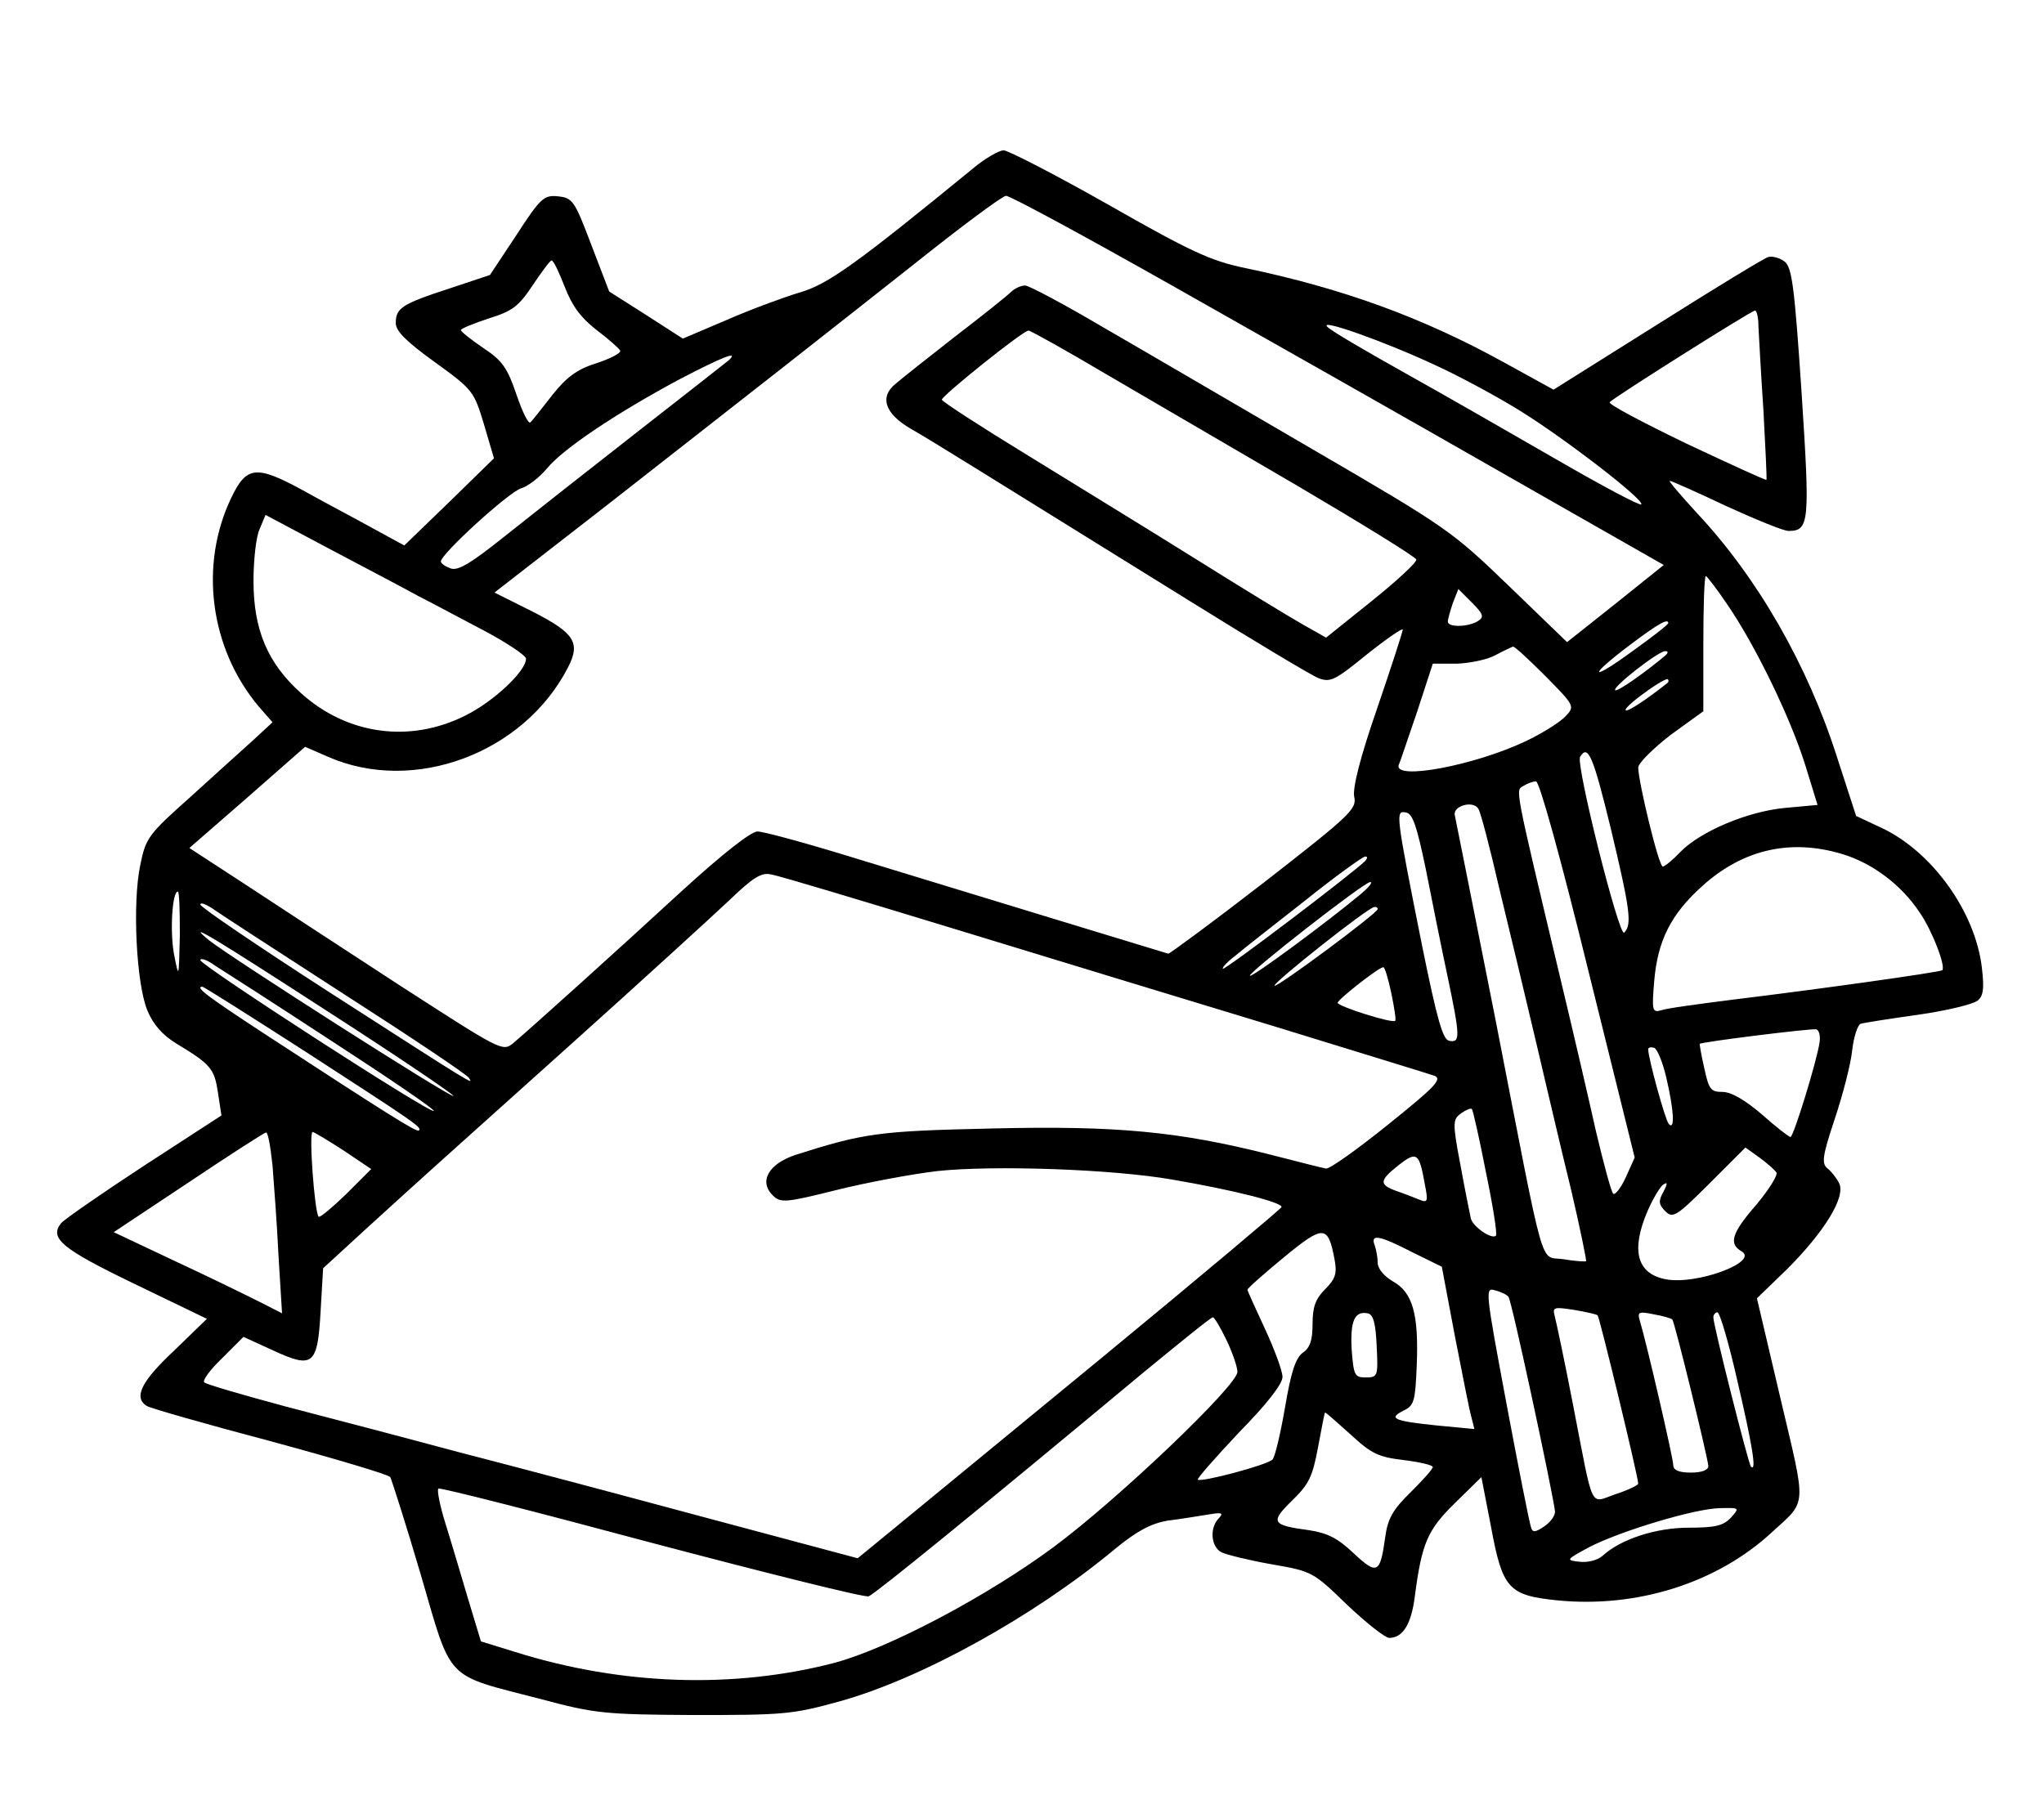 <?xml version="1.0" standalone="no"?>
<!DOCTYPE svg PUBLIC "-//W3C//DTD SVG 20010904//EN"
 "http://www.w3.org/TR/2001/REC-SVG-20010904/DTD/svg10.dtd">
<svg version="1.0" xmlns="http://www.w3.org/2000/svg"
 width="408pt" height="363pt" viewBox="0 0 408 363"
 preserveAspectRatio="xMidYMid meet">

<g transform="translate(0,363) scale(0.1,-0.1)"
fill="#000000" stroke="none">
<path d="M1945 3296 c-237 -194 -293 -234 -349 -250 -33 -10 -98 -34 -146 -55
l-87 -37 -73 47 -74 47 -36 94 c-33 87 -37 93 -66 96 -28 3 -35 -3 -83 -77
l-53 -80 -81 -27 c-95 -31 -107 -39 -107 -69 0 -16 21 -37 78 -78 76 -55 78
-58 98 -124 l20 -68 -89 -87 -90 -87 -66 36 c-36 20 -99 53 -138 75 -92 50
-111 47 -141 -15 -65 -135 -43 -301 54 -417 l28 -32 -40 -37 c-22 -20 -79 -71
-126 -114 -82 -73 -87 -80 -98 -134 -16 -76 -8 -236 14 -290 12 -29 31 -50 59
-67 68 -41 75 -50 82 -97 l7 -46 -154 -100 c-84 -55 -159 -107 -166 -115 -24
-30 1 -51 146 -121 l145 -70 -66 -64 c-65 -61 -81 -93 -54 -110 6 -4 117 -36
246 -70 129 -35 237 -67 240 -72 3 -6 31 -93 61 -195 63 -216 46 -198 239
-248 108 -29 128 -31 306 -32 178 0 196 1 290 27 163 45 389 170 550 304 45
37 72 51 105 57 25 3 61 9 80 12 29 5 33 4 23 -7 -19 -19 -16 -57 5 -68 10 -5
55 -16 100 -24 81 -14 83 -15 151 -81 38 -36 76 -66 84 -66 27 0 44 27 51 82
14 107 25 133 80 187 l53 52 19 -98 c23 -125 35 -138 132 -148 160 -16 320 35
429 136 71 65 69 46 17 267 l-47 200 60 58 c75 75 118 145 104 172 -5 10 -16
24 -24 30 -11 10 -9 25 15 97 16 48 32 109 35 137 3 27 11 52 17 54 6 2 57 10
114 18 57 8 110 21 119 28 12 9 14 24 9 66 -13 112 -100 233 -202 280 l-49 23
-38 117 c-59 185 -159 359 -280 488 -32 35 -57 64 -54 64 3 0 53 -22 112 -50
59 -27 115 -50 125 -50 42 0 43 17 26 278 -14 209 -19 249 -34 260 -9 7 -24
11 -32 9 -8 -2 -108 -63 -222 -135 l-207 -130 -98 54 c-163 90 -322 148 -518
189 -68 14 -109 33 -272 126 -106 60 -201 109 -210 109 -10 -1 -36 -16 -58
-34z m398 -238 c177 -100 470 -266 650 -369 l328 -187 -96 -77 -97 -77 -117
113 c-113 109 -123 116 -391 272 -151 88 -339 198 -417 243 -78 46 -149 84
-157 84 -8 0 -21 -6 -28 -13 -7 -7 -58 -48 -113 -90 -55 -43 -108 -85 -117
-93 -33 -26 -22 -60 30 -90 47 -27 128 -78 557 -344 127 -79 242 -148 257
-154 24 -9 33 -4 97 48 39 31 71 53 71 49 0 -4 -23 -75 -51 -157 -34 -98 -49
-158 -46 -176 6 -25 -7 -37 -179 -171 -102 -79 -189 -143 -192 -143 -7 2 -309
94 -623 190 -97 30 -185 54 -197 54 -13 0 -70 -45 -149 -117 -127 -117 -299
-272 -339 -306 -21 -17 -25 -14 -225 115 -112 73 -253 165 -312 204 l-109 71
116 101 115 101 46 -20 c171 -75 391 7 479 179 25 49 13 68 -71 111 l-76 38
224 174 c312 244 419 328 614 482 94 75 176 136 183 136 7 1 158 -81 335 -181z
m-1216 0 c15 -39 32 -62 64 -87 24 -18 45 -37 47 -41 2 -5 -20 -16 -47 -25
-39 -12 -60 -28 -88 -63 -20 -26 -40 -51 -44 -55 -4 -5 -16 20 -28 55 -18 53
-28 68 -66 93 -25 17 -45 33 -45 36 0 3 25 13 55 23 48 15 60 24 88 66 18 27
35 50 38 50 4 0 15 -24 26 -52z m2383 -80 c1 -18 5 -94 10 -168 4 -74 7 -136
6 -138 -2 -1 -74 32 -161 73 -87 42 -155 78 -152 82 12 12 282 182 290 183 4
0 7 -15 7 -32z m-645 -77 c48 -22 124 -63 169 -91 89 -55 250 -179 242 -187
-3 -3 -78 37 -168 89 -90 52 -226 130 -303 173 -77 43 -147 84 -155 92 -21 19
112 -28 215 -76z m-657 -18 c81 -47 253 -148 382 -223 129 -76 236 -142 237
-147 2 -5 -38 -42 -89 -83 l-91 -73 -46 26 c-25 14 -120 72 -211 129 -91 57
-243 150 -337 208 -95 58 -172 108 -173 112 0 8 162 138 173 138 4 0 74 -39
155 -87z m-753 28 c-6 -5 -89 -70 -185 -145 -96 -75 -214 -168 -263 -207 -65
-52 -92 -69 -107 -64 -11 4 -20 10 -20 14 0 15 135 138 160 146 14 4 37 22 52
40 33 40 140 111 263 177 86 45 121 59 100 39z m-620 -471 c28 -14 87 -46 133
-70 45 -24 82 -49 82 -55 0 -25 -65 -86 -122 -114 -110 -55 -235 -38 -327 45
-67 60 -95 127 -95 224 0 41 5 88 12 103 l12 29 128 -68 c70 -37 150 -79 177
-94z m2613 -17 c58 -85 126 -227 155 -319 l25 -81 -65 -6 c-75 -7 -169 -47
-209 -88 -15 -16 -31 -29 -35 -29 -8 0 -49 170 -49 198 1 9 30 38 65 65 l65
47 0 135 c0 74 2 135 5 135 2 0 22 -26 43 -57z m-498 -33 c-19 -12 -60 -13
-60 -1 0 5 5 22 10 37 l11 28 27 -27 c23 -23 25 -29 12 -37z m380 -4 c0 -3
-31 -27 -70 -55 -86 -63 -93 -54 -7 11 57 43 77 54 77 44z m-245 -106 c58 -59
59 -60 40 -80 -10 -11 -46 -34 -80 -50 -101 -48 -264 -79 -253 -47 3 6 19 55
37 107 l31 95 48 0 c26 1 61 8 77 17 17 9 32 16 35 17 3 1 32 -26 65 -59z
m240 42 c-39 -33 -97 -74 -101 -70 -6 6 86 78 100 78 6 0 6 -3 1 -8z m4 -55
c-44 -35 -81 -59 -84 -55 -3 2 14 18 38 35 23 17 44 29 46 27 2 -2 2 -5 0 -7z
m-113 -294 c38 -160 42 -189 26 -205 -10 -10 -97 336 -88 351 16 26 26 2 62
-146z m-46 -279 l93 -375 -18 -40 c-10 -22 -22 -36 -25 -32 -4 4 -19 60 -34
123 -14 63 -46 201 -71 305 -94 395 -90 376 -74 386 8 5 19 9 25 9 7 0 50
-156 104 -376z m-177 161 c20 -82 53 -220 73 -305 20 -85 51 -218 70 -295 18
-77 31 -141 30 -143 -2 -1 -22 0 -45 4 -49 8 -34 -44 -135 474 -43 217 -80
403 -82 412 -5 19 37 31 47 13 4 -5 23 -77 42 -160z m-147 40 c12 -61 31 -156
43 -212 26 -124 26 -135 4 -131 -13 2 -24 41 -54 188 -53 266 -54 272 -33 268
14 -2 22 -27 40 -113z m831 30 c60 -18 118 -61 155 -117 25 -36 52 -107 45
-115 -4 -4 -255 -39 -412 -58 -71 -9 -139 -18 -149 -22 -18 -5 -19 -1 -14 59
7 80 33 133 97 190 80 72 175 94 278 63z m-952 -14 c-28 -27 -281 -219 -284
-215 -2 2 9 14 25 26 15 13 78 62 139 110 60 48 114 87 120 88 5 0 5 -3 0 -9z
m-815 -137 c190 -58 478 -146 640 -195 162 -50 303 -93 314 -97 15 -7 -1 -23
-93 -97 -62 -50 -117 -89 -124 -88 -7 1 -57 14 -112 28 -182 46 -306 58 -555
52 -226 -5 -255 -9 -393 -53 -53 -18 -73 -53 -44 -81 15 -15 26 -14 126 11 60
15 151 32 202 38 112 12 349 4 469 -17 123 -21 221 -46 218 -55 -2 -4 -160
-137 -353 -296 -192 -158 -382 -314 -421 -346 l-72 -59 -303 81 c-167 45 -389
104 -494 131 -104 28 -260 69 -345 91 -85 23 -158 44 -162 48 -5 3 11 25 35
48 l43 43 59 -27 c80 -37 89 -30 95 79 l5 85 85 78 c124 113 141 128 414 373
137 123 276 250 310 282 50 48 66 58 86 53 14 -2 180 -52 370 -110z m805 70
c-66 -55 -216 -166 -220 -162 -5 5 228 187 240 187 6 0 -3 -11 -20 -25z
m-2356 -81 c-2 -88 -2 -88 -12 -36 -8 46 -3 123 8 123 3 0 4 -39 4 -87z m328
-118 c134 -86 246 -161 249 -167 9 -14 17 -19 -280 172 -141 91 -256 169 -256
174 0 5 10 1 23 -7 12 -9 131 -86 264 -172z m2063 170 c0 -8 -201 -157 -206
-153 -4 5 186 156 199 157 4 1 7 -1 7 -4z m-2087 -210 c135 -87 244 -161 242
-163 -4 -5 -447 278 -488 311 -51 42 13 3 246 -148z m0 -54 c114 -74 205 -136
203 -139 -7 -6 -466 291 -466 301 0 5 13 1 28 -10 16 -10 122 -78 235 -152z
m2114 97 c6 -29 10 -54 8 -56 -5 -6 -115 29 -115 36 1 7 81 70 91 71 3 1 10
-23 16 -51z m-2165 -119 c219 -142 231 -150 224 -156 -4 -4 -63 33 -308 193
-113 74 -140 94 -124 94 3 0 96 -59 208 -131z m3020 20 c-5 -36 -52 -189 -58
-189 -3 0 -29 20 -57 45 -34 29 -61 45 -79 45 -23 0 -27 5 -36 47 -6 26 -10
49 -9 49 4 4 222 31 232 29 6 -1 9 -13 7 -26z m-306 -70 c15 -64 18 -107 5
-93 -7 8 -41 131 -41 149 0 4 5 5 12 3 6 -2 17 -29 24 -59z m-360 -189 c14
-67 23 -124 20 -127 -8 -8 -45 17 -50 34 -2 10 -12 58 -21 108 -16 84 -15 90
1 102 10 7 19 11 22 9 2 -2 15 -59 28 -126z m-2422 13 c3 -38 9 -119 12 -181
l7 -114 -43 22 c-24 12 -99 49 -168 81 l-125 59 149 99 c82 55 152 100 155
100 4 1 9 -29 13 -66z m142 30 l55 -37 -50 -50 c-28 -27 -53 -48 -55 -45 -8 8
-20 169 -12 169 3 0 31 -17 62 -37z m2860 -44 c3 -5 -15 -34 -40 -64 -49 -56
-56 -78 -30 -93 37 -21 -90 -68 -151 -56 -58 11 -70 58 -36 137 11 25 25 48
31 52 9 6 9 2 0 -15 -10 -18 -9 -25 4 -38 15 -15 22 -11 88 55 l72 72 28 -20
c15 -11 30 -24 34 -30z m-702 -23 c7 -35 6 -38 -11 -31 -10 4 -30 12 -45 17
-36 13 -35 21 4 52 36 28 41 25 52 -38z m-180 -151 c5 -27 2 -38 -19 -59 -19
-19 -25 -35 -25 -69 0 -33 -5 -48 -20 -58 -14 -11 -23 -38 -35 -109 -9 -52
-20 -99 -25 -104 -11 -11 -143 -46 -149 -40 -2 2 35 44 82 94 56 57 87 97 87
111 0 12 -16 55 -35 96 -19 41 -35 76 -35 78 0 3 33 32 73 65 79 65 88 65 101
-5z m155 15 l59 -29 26 -138 c15 -76 29 -149 33 -162 l6 -24 -74 7 c-87 9 -99
14 -67 30 21 10 23 19 26 91 4 101 -8 145 -48 167 -17 10 -30 25 -30 37 0 11
-3 26 -6 35 -9 23 9 20 75 -14z m192 -89 c6 -5 89 -393 93 -429 0 -8 -9 -21
-21 -29 -19 -13 -24 -13 -27 -2 -3 8 -25 119 -49 247 -42 225 -43 232 -23 226
12 -3 24 -9 27 -13z m178 -37 c4 -4 81 -322 81 -336 0 -3 -20 -13 -45 -21 -53
-18 -43 -38 -85 178 -17 88 -34 168 -37 179 -4 16 -1 17 38 11 24 -4 46 -9 48
-11z m-441 -62 c3 -60 2 -62 -22 -62 -22 0 -24 4 -28 56 -3 57 6 77 32 72 11
-2 16 -19 18 -66z m590 54 c5 -6 71 -276 72 -293 0 -8 -13 -13 -35 -13 -24 0
-35 5 -35 15 0 13 -53 243 -67 289 -5 17 -1 18 28 12 18 -3 34 -8 37 -10z
m130 -123 c30 -129 39 -183 27 -171 -5 5 -75 282 -75 298 0 5 4 10 8 10 5 0
23 -62 40 -137z m-1020 82 c12 -25 22 -54 22 -64 0 -27 -238 -254 -366 -349
-132 -98 -330 -203 -439 -232 -200 -52 -424 -45 -637 22 l-68 21 -26 86 c-14
47 -34 115 -45 150 -11 35 -17 66 -14 69 2 3 194 -46 425 -108 231 -61 427
-110 434 -107 13 5 222 175 551 449 72 59 132 108 136 108 3 0 15 -20 27 -45z
m248 -189 c42 -39 56 -45 106 -51 32 -4 58 -10 58 -14 0 -4 -20 -26 -44 -50
-36 -35 -46 -53 -51 -90 -10 -73 -16 -76 -63 -32 -32 30 -51 40 -89 46 -75 10
-78 16 -34 59 34 33 41 48 52 107 7 38 13 69 14 69 2 0 24 -20 51 -44z m759
-166 c-15 -16 -31 -20 -84 -20 -66 0 -136 -23 -172 -56 -10 -9 -30 -14 -46
-12 -28 3 -27 4 17 28 60 32 215 79 264 79 38 1 39 1 21 -19z"/>
</g>
</svg>
